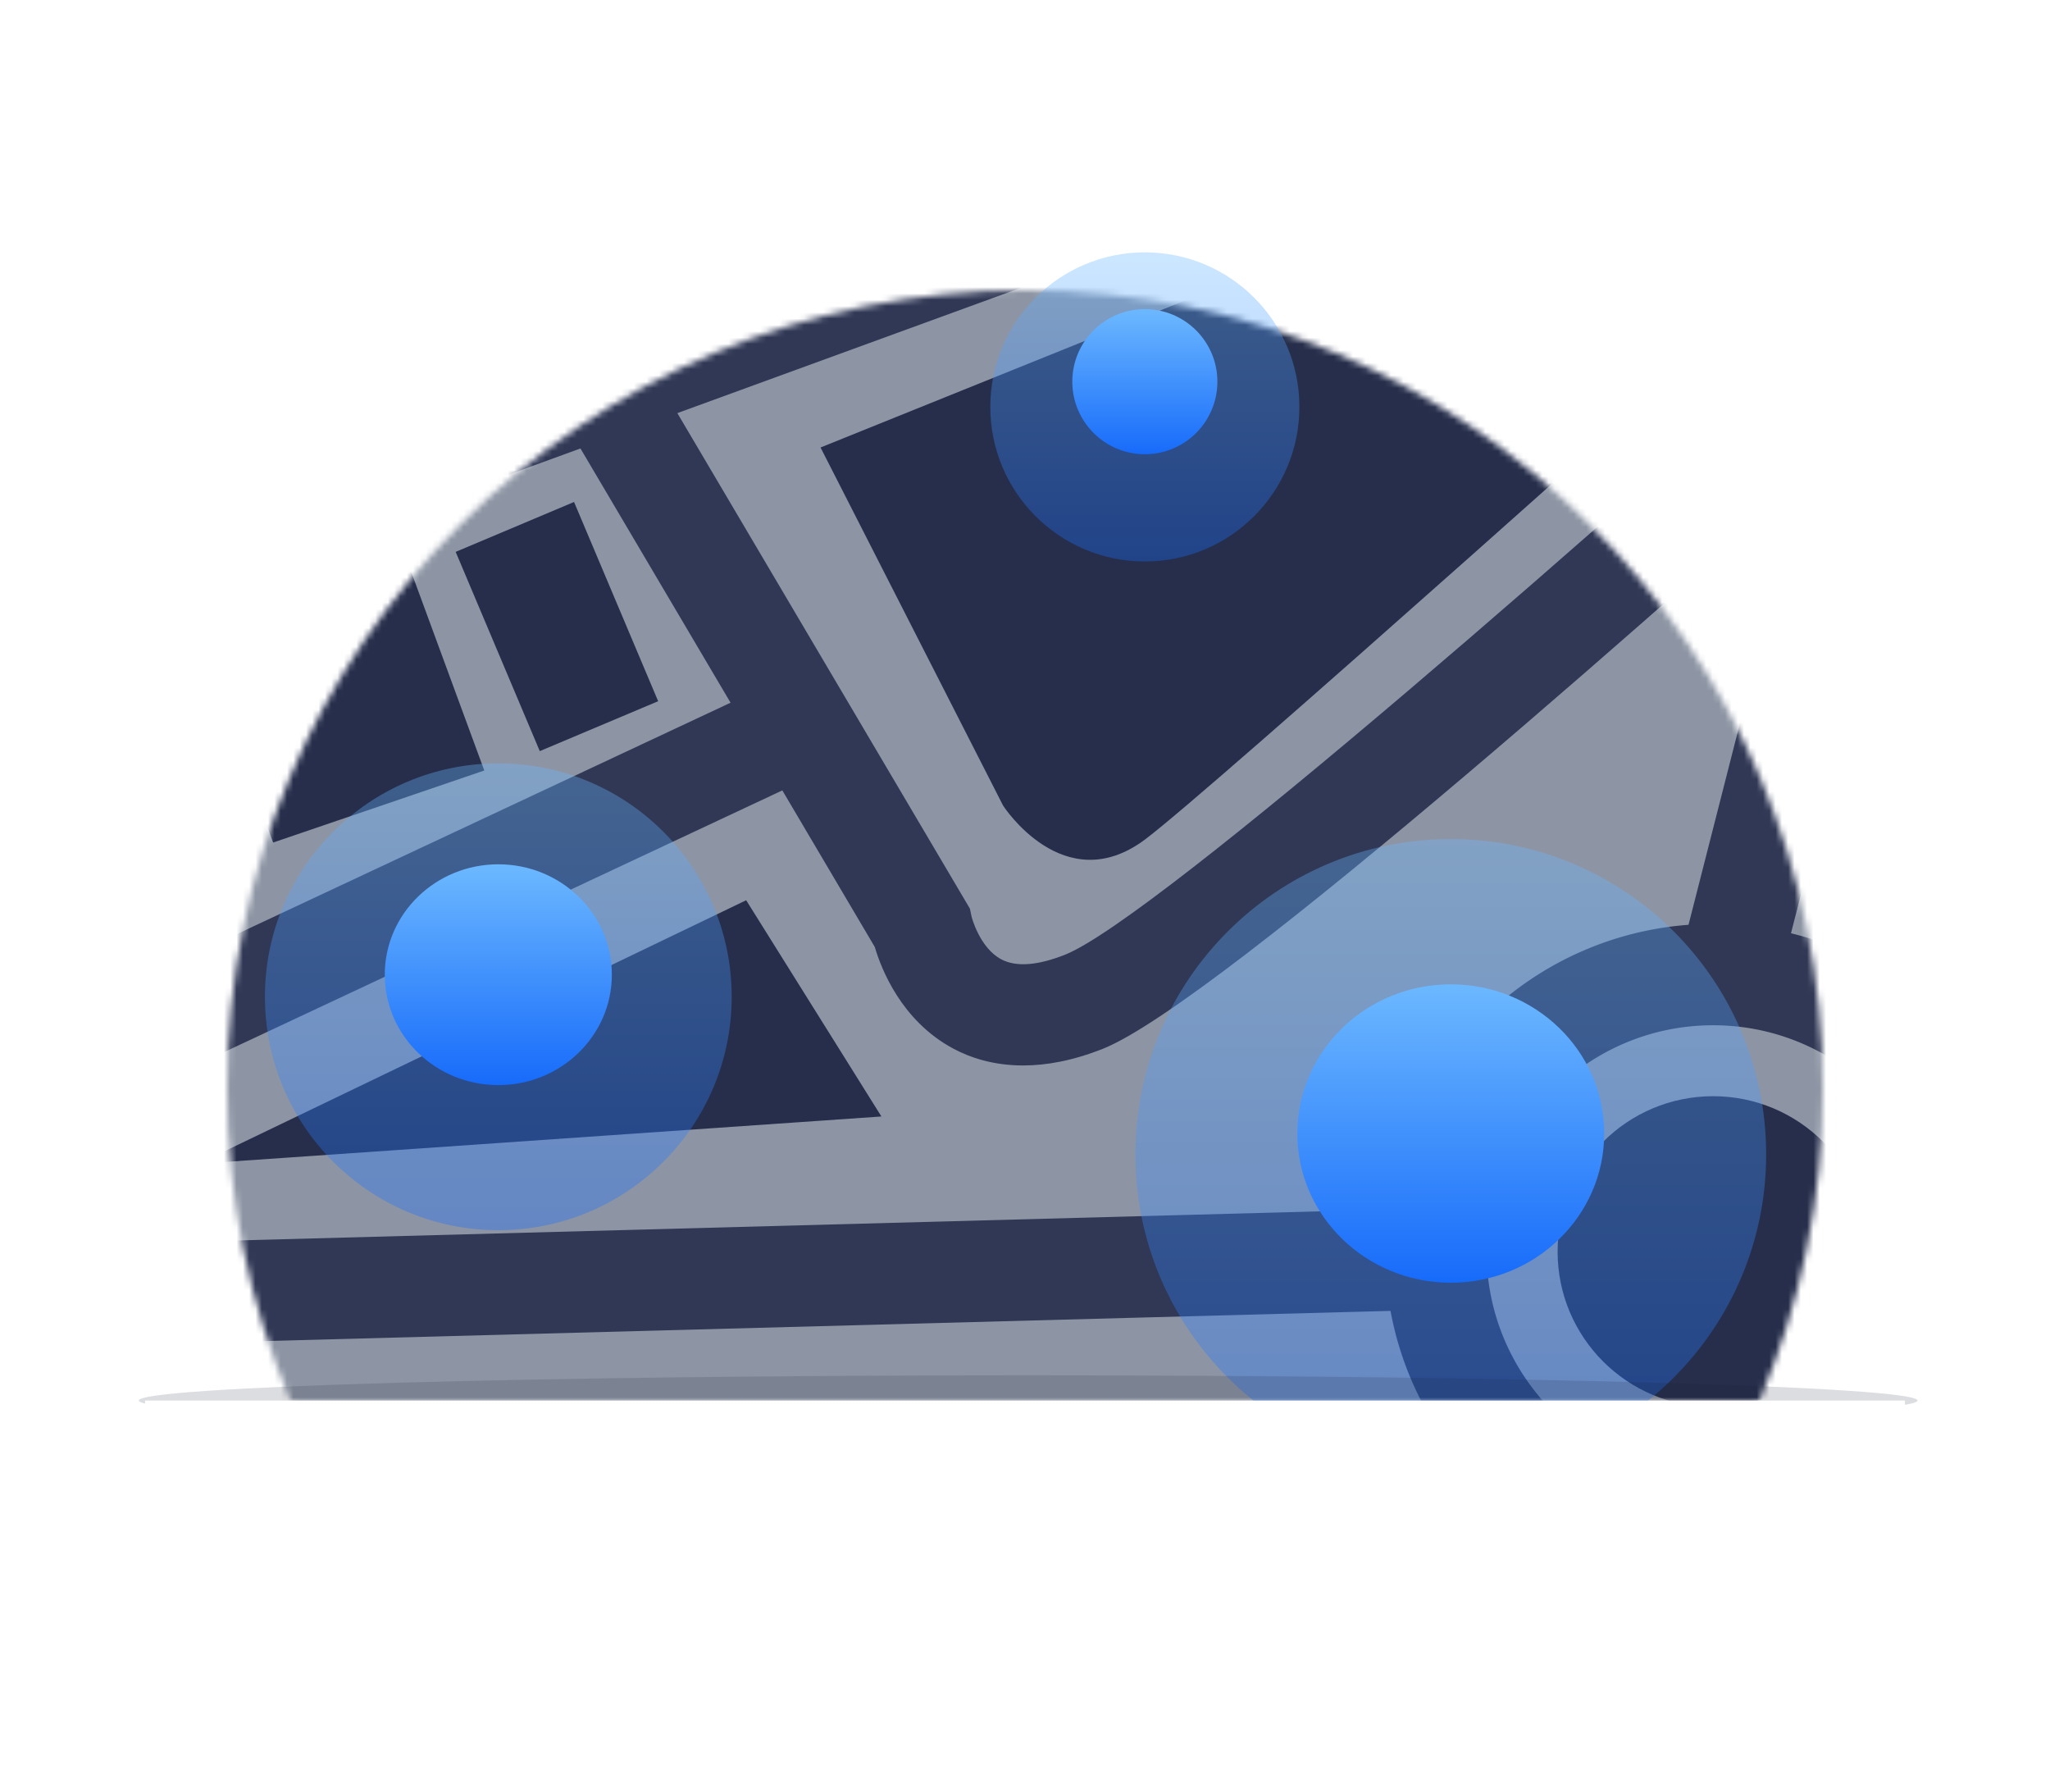 <svg width="325" height="284" fill="none" xmlns="http://www.w3.org/2000/svg"><mask id="a" mask-type="alpha" maskUnits="userSpaceOnUse" x="26" y="44" width="274" height="178"><path d="M26 44h274v178H26V44z" fill="#C4C4C4"/></mask><g mask="url(#a)"><mask id="b" mask-type="alpha" maskUnits="userSpaceOnUse" x="36" y="46" width="253" height="253"><path d="M162.5 299c69.864 0 126.5-56.636 126.5-126.5S232.364 46 162.5 46 36 102.636 36 172.5 92.636 299 162.5 299z" fill="#ADC2D0"/></mask><g mask="url(#b)"><path d="M-236-41h535.999v397.719H-236V-41z" fill="#8D95A4"/><path d="M299.999-41H-236v321.336h535.999V-41z" fill="#8D95A4"/><path d="M158.777 152.081c-3.474-1.811-4.739-6.748-4.739-6.748l-.268-1.297-51.295-86.867-13.85 8.162 50.062 84.779c1.019 3.459 4.213 11.696 12.435 16.099 2.638 1.414 6.325 2.677 11.085 2.677 3.613 0 7.836-.728 12.671-2.656 18.342-7.337 93.178-73.96 125.113-102.827V41.69C255.76 82.06 183.24 145.579 168.896 151.309c-4.352 1.736-7.761 2.003-10.119.772z" fill="#303855"/><path d="M69.09 5.058c-11.942 5.088-28.815 10.98-48.336 17.813-36.105 12.628-81.043 28.352-117.93 47.258-46.343 23.746-70.999 48.168-75.384 74.668-8.018 48.339 14.697 77.088 35.162 92.694 21.354 16.281 44.434 21.444 45.41 21.648l5.746-26.157c-2.905-.654-71.01-16.731-59.893-83.815 1.973-11.9 14.183-31.138 61.179-55.217C-49.698 75.88-5.725 60.5 29.608 48.14c19.982-6.984 37.23-13.015 49.988-18.445 35.161-14.964 46.985-38.368 50.716-55.377A72.504 72.504 0 0 0 131.984-41h-26.81a45.581 45.581 0 0 1-1.051 9.587C100.671-15.636 88.879-3.361 69.09 5.057z" fill="#E2EAEE"/><path d="M62.014 232.135c72.895-6.426 150.079-12.853 155.439 13.925 2.123 10.625 2.059 23.093 1.212 34.276-6.594 36.874-42.468 66.725-59.581 77.041H-12.779c-42.142-2.633-102.063-40.825-109.698-77.041-4.438-16.56-3.141-43.498 39.77-63.196 39.665-18.209 71.825 21.422 144.72 14.995z" fill="#E2E9EE"/><path d="m13.347 177.165-52.228-59.147 12.05-10.625L17.42 157.5l106.396-49.861 6.829 14.546-117.298 54.98zM31.048 212.866l-.622-.075-154.518-20.115 2.08-15.939 153.896 20.041 198.759-5.345.429 16.067-200.024 5.366z" fill="#303855"/><path d="M159.03 127.702s9.648 14.995 22.512 5.355c10.302-7.712 87.893-77.185 118.456-104.605V2.411l-169.912 68.52 28.944 56.77z" fill="#262E4B"/><path d="M271.59 234.278c-19.8 0-35.912-16.099-35.912-35.882 0-19.784 16.112-35.883 35.912-35.883 11.545 0 21.836 5.484 28.407 13.967v-21.561a51.74 51.74 0 0 0-28.407-8.473c-28.666 0-51.992 23.308-51.992 51.95 0 28.641 23.326 51.949 51.992 51.949a51.74 51.74 0 0 0 28.407-8.473v-21.561c-6.571 8.483-16.862 13.967-28.407 13.967z" fill="#303855"/><path d="M271.593 223.031c13.618 0 24.656-11.03 24.656-24.635 0-13.606-11.038-24.636-24.656-24.636-13.617 0-24.655 11.03-24.655 24.636 0 13.605 11.038 24.635 24.655 24.635z" fill="#262E4B"/><path d="m266.168 152.562 15.576 3.963L300 85.039V52.54l-7.793-1.992-26.039 102.013z" fill="#303855"/><path d="m118.295 142.697 21.44 34.276-108.272 7.497 86.832-41.773zM123.12 16.84c-12.21 8.987-72.895 33.205-72.895 33.205l3.752 10.176 107.199-41.774L146.779-41h-5.681l1.854 8.033s.536 34.812-19.832 49.807z" fill="#262E4B"/><path d="M46.139 81.183 30.799-41h-16.21L30.178 83.175l15.962-1.992z" fill="#303855"/><path d="M91.007 79.567 72.24 87.478l13.334 31.582 18.767-7.911-13.334-31.582zM76.777 122.131 43.3 133.55 32 102.53l33.232-11.782 11.545 31.383z" fill="#262E4B"/><path d="M-13.453 109.557 299.999-4.775v-8.547l-2.755-7.552L-18.963 94.465a104.021 104.021 0 0 0-31.646 18.38L-236 269.807v20.406l195.79-165.114a87.902 87.902 0 0 1 26.757-15.542z" fill="#303855"/></g></g><path opacity=".35" d="M206 64.5c0 13.531-10.969 24.5-24.5 24.5S157 78.031 157 64.5 167.969 40 181.5 40 206 50.969 206 64.5z" fill="url(#c)"/><path opacity=".35" d="M116 158c0 20.435-16.566 37-37 37s-37-16.565-37-37 16.566-37 37-37 37 16.565 37 37z" fill="url(#d)"/><g filter="url(#e)"><path d="M193 64.5c0 6.351-5.149 11.5-11.5 11.5S170 70.851 170 64.5 175.149 53 181.5 53 193 58.149 193 64.5z" fill="url(#f)"/></g><path opacity=".35" d="M280 183c0 27.614-22.386 50-50 50s-50-22.386-50-50 22.386-50 50-50 50 22.386 50 50z" fill="url(#g)"/><g filter="url(#h)"><path d="M254.324 183.676c0 13.06-10.89 23.648-24.324 23.648-13.434 0-24.324-10.588-24.324-23.648 0-13.061 10.89-23.649 24.324-23.649 13.434 0 24.324 10.588 24.324 23.649z" fill="url(#i)"/></g><g filter="url(#j)"><path d="M97 158.5c0 9.665-8.059 17.5-18 17.5s-18-7.835-18-17.5S69.059 141 79 141s18 7.835 18 17.5z" fill="url(#k)"/></g><g opacity=".15" filter="url(#l)"><path d="M304 222c0 2.209-63.128 4-141 4s-141-1.791-141-4 63.128-4 141-4 141 1.791 141 4z" fill="#151B31"/></g><path d="M23 222h279v13H23v-13z" fill="#fff"/><defs><linearGradient id="c" x1="181.5" y1="40" x2="181.5" y2="89" gradientUnits="userSpaceOnUse"><stop stop-color="#6CB8FF"/><stop offset="1" stop-color="#176BFA"/></linearGradient><linearGradient id="d" x1="79" y1="121" x2="79" y2="195" gradientUnits="userSpaceOnUse"><stop stop-color="#6CB8FF"/><stop offset="1" stop-color="#176BFA"/></linearGradient><linearGradient id="f" x1="181.5" y1="53" x2="181.5" y2="76" gradientUnits="userSpaceOnUse"><stop stop-color="#6CB8FF"/><stop offset="1" stop-color="#176BFA"/></linearGradient><linearGradient id="g" x1="230" y1="133" x2="230" y2="233" gradientUnits="userSpaceOnUse"><stop stop-color="#6CB8FF"/><stop offset="1" stop-color="#176BFA"/></linearGradient><linearGradient id="i" x1="230" y1="160.027" x2="230" y2="207.324" gradientUnits="userSpaceOnUse"><stop stop-color="#6CB8FF"/><stop offset="1" stop-color="#176BFA"/></linearGradient><linearGradient id="k" x1="79" y1="141" x2="79" y2="176" gradientUnits="userSpaceOnUse"><stop stop-color="#6CB8FF"/><stop offset="1" stop-color="#176BFA"/></linearGradient><filter id="e" x="170" y="49" width="23" height="27" filterUnits="userSpaceOnUse" color-interpolation-filters="sRGB"><feFlood flood-opacity="0" result="BackgroundImageFix"/><feBlend in="SourceGraphic" in2="BackgroundImageFix" result="shape"/><feColorMatrix in="SourceAlpha" values="0 0 0 0 0 0 0 0 0 0 0 0 0 0 0 0 0 0 127 0" result="hardAlpha"/><feOffset dy="-4"/><feGaussianBlur stdDeviation="3"/><feComposite in2="hardAlpha" operator="arithmetic" k2="-1" k3="1"/><feColorMatrix values="0 0 0 0 0.074 0 0 0 0 0.193 0 0 0 0 0.371 0 0 0 0.2 0"/><feBlend in2="shape" result="effect1_innerShadow"/></filter><filter id="h" x="205.676" y="156.027" width="48.649" height="51.297" filterUnits="userSpaceOnUse" color-interpolation-filters="sRGB"><feFlood flood-opacity="0" result="BackgroundImageFix"/><feBlend in="SourceGraphic" in2="BackgroundImageFix" result="shape"/><feColorMatrix in="SourceAlpha" values="0 0 0 0 0 0 0 0 0 0 0 0 0 0 0 0 0 0 127 0" result="hardAlpha"/><feOffset dy="-4"/><feGaussianBlur stdDeviation="3"/><feComposite in2="hardAlpha" operator="arithmetic" k2="-1" k3="1"/><feColorMatrix values="0 0 0 0 0.074 0 0 0 0 0.193 0 0 0 0 0.371 0 0 0 0.2 0"/><feBlend in2="shape" result="effect1_innerShadow"/></filter><filter id="j" x="61" y="137" width="36" height="39" filterUnits="userSpaceOnUse" color-interpolation-filters="sRGB"><feFlood flood-opacity="0" result="BackgroundImageFix"/><feBlend in="SourceGraphic" in2="BackgroundImageFix" result="shape"/><feColorMatrix in="SourceAlpha" values="0 0 0 0 0 0 0 0 0 0 0 0 0 0 0 0 0 0 127 0" result="hardAlpha"/><feOffset dy="-4"/><feGaussianBlur stdDeviation="3"/><feComposite in2="hardAlpha" operator="arithmetic" k2="-1" k3="1"/><feColorMatrix values="0 0 0 0 0.074 0 0 0 0 0.193 0 0 0 0 0.371 0 0 0 0.2 0"/><feBlend in2="shape" result="effect1_innerShadow"/></filter><filter id="l" x="13" y="209" width="300" height="26" filterUnits="userSpaceOnUse" color-interpolation-filters="sRGB"><feFlood flood-opacity="0" result="BackgroundImageFix"/><feBlend in="SourceGraphic" in2="BackgroundImageFix" result="shape"/><feGaussianBlur stdDeviation="4.5" result="effect1_foregroundBlur"/></filter></defs></svg>